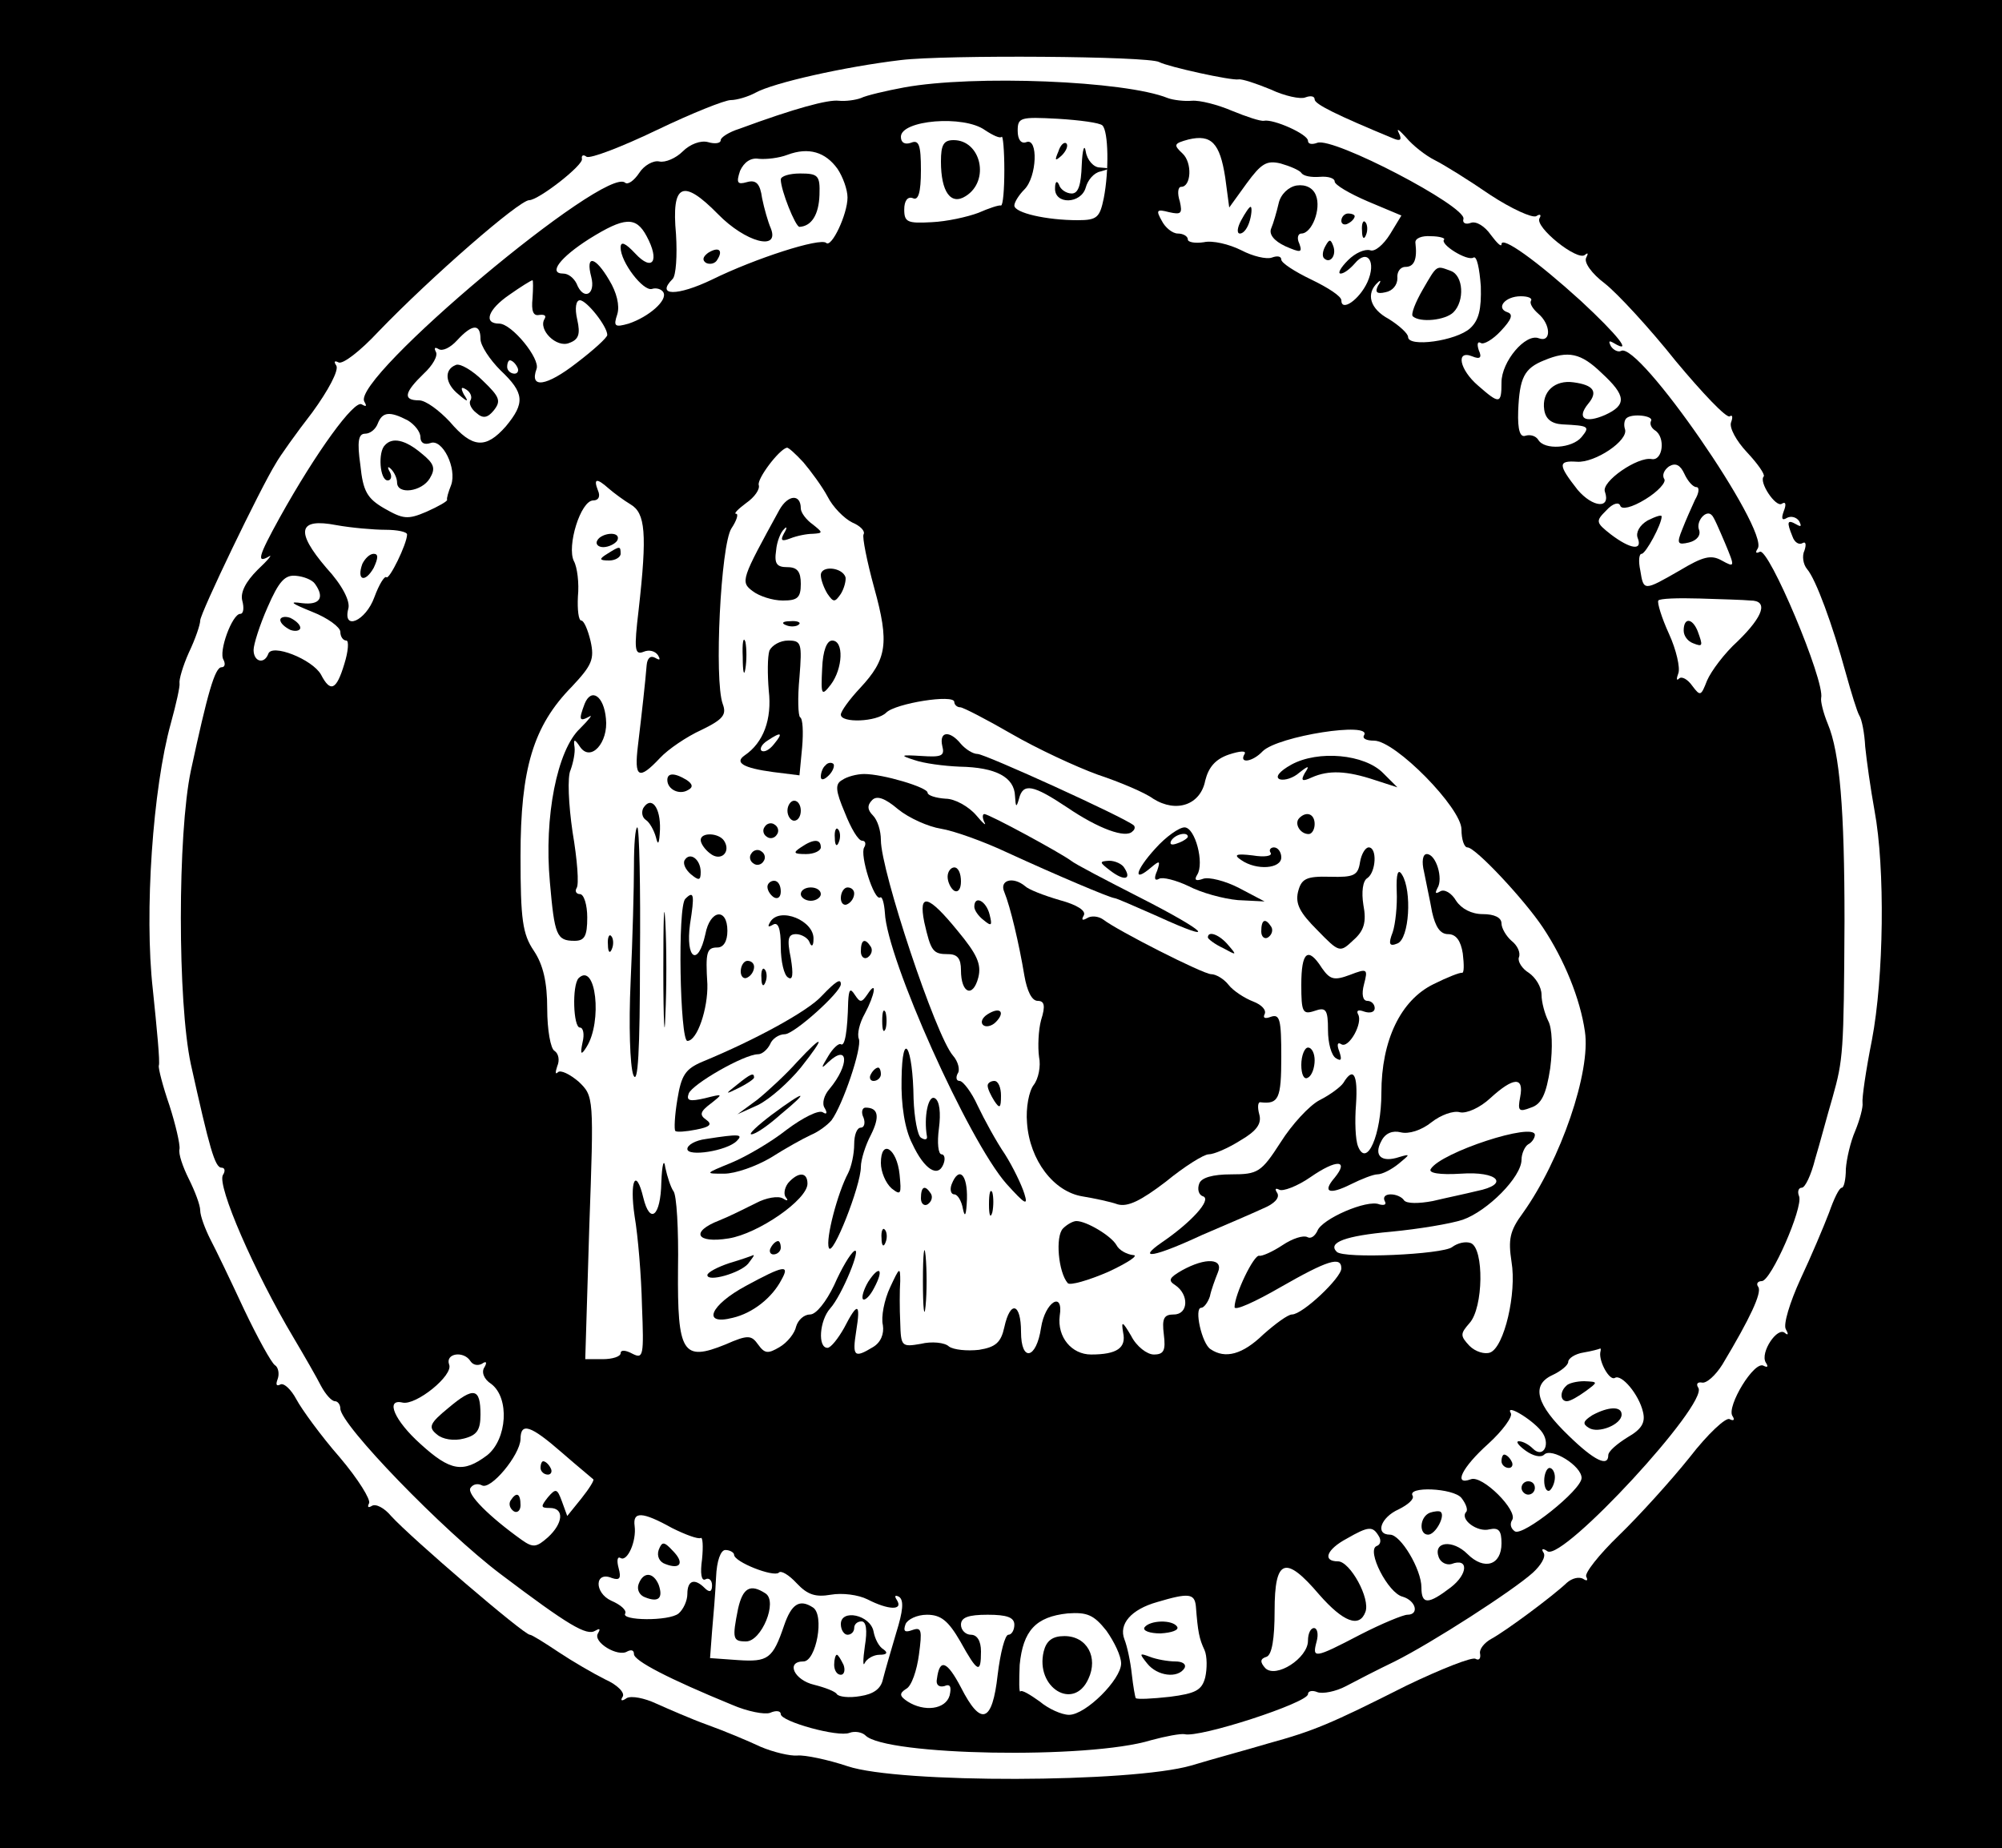 <?xml version="1.0" standalone="no"?>
<!DOCTYPE svg PUBLIC "-//W3C//DTD SVG 20010904//EN"
 "http://www.w3.org/TR/2001/REC-SVG-20010904/DTD/svg10.dtd">
<svg version="1.0" xmlns="http://www.w3.org/2000/svg"
 width="300pt" height="277pt" viewBox="0 0 300 277"
 preserveAspectRatio="xMidYMid meet">

<g transform="translate(0,277) scale(0.1,-0.1)"
fill="#000000" stroke="none">
<path d="M0 1385 l0 -1385 1500 0 1500 0 0 1385 0 1385 -1500 0 -1500 0 0
-1385z m1737 1292 c13 -7 108 -28 119 -26 5 1 26 -6 48 -15 21 -10 45 -15 52
-12 8 3 14 2 14 -3 0 -7 32 -23 119 -59 10 -4 12 -1 7 9 -4 8 1 4 11 -7 10
-12 29 -27 43 -34 14 -7 51 -30 83 -52 32 -21 63 -35 69 -32 6 4 8 2 5 -3 -8
-13 57 -65 68 -55 5 4 5 2 2 -4 -4 -7 8 -24 28 -39 19 -15 67 -67 106 -116 40
-48 76 -86 81 -83 4 3 5 -1 2 -9 -3 -8 8 -28 24 -45 16 -17 27 -33 25 -36 -8
-8 18 -47 27 -41 6 4 7 -1 3 -11 -4 -11 -3 -15 5 -10 6 3 14 1 18 -5 4 -8 3
-9 -4 -5 -14 8 -15 4 -6 -18 3 -9 10 -13 15 -10 5 3 6 -2 3 -11 -4 -8 -2 -21
4 -28 13 -15 38 -83 58 -156 8 -29 17 -58 20 -63 4 -6 8 -27 9 -47 2 -20 8
-63 14 -96 16 -86 14 -250 -4 -344 -9 -45 -15 -87 -14 -94 1 -6 -4 -25 -11
-42 -7 -16 -13 -42 -14 -57 0 -16 -3 -28 -6 -28 -4 0 -12 -17 -19 -37 -8 -21
-27 -66 -43 -100 -16 -35 -26 -68 -22 -75 4 -7 4 -10 -1 -6 -11 11 -38 -29
-29 -44 4 -6 3 -8 -3 -5 -14 9 -56 -61 -47 -75 4 -6 2 -8 -4 -5 -5 4 -33 -22
-60 -57 -28 -35 -76 -88 -106 -117 -30 -29 -52 -57 -49 -62 3 -6 1 -7 -5 -3
-6 3 -16 1 -24 -6 -21 -20 -91 -72 -113 -84 -11 -6 -19 -16 -17 -23 1 -7 -2
-10 -7 -7 -5 3 -51 -15 -103 -40 -115 -58 -139 -68 -208 -87 -30 -9 -82 -23
-115 -33 -90 -26 -438 -27 -515 -1 -30 10 -64 17 -75 16 -11 -1 -36 5 -55 13
-19 9 -55 24 -80 33 -25 9 -59 24 -77 32 -17 8 -37 12 -44 8 -7 -5 -10 -4 -6
2 4 6 -8 18 -26 26 -18 9 -49 27 -70 41 -21 14 -40 26 -43 26 -9 0 -178 145
-208 178 -10 12 -23 19 -29 15 -5 -3 -7 -2 -4 4 3 5 -16 36 -44 69 -28 32 -57
72 -65 87 -8 15 -19 25 -24 22 -6 -3 -7 0 -4 8 3 8 1 18 -4 21 -5 3 -26 41
-46 83 -20 43 -43 91 -51 106 -8 16 -15 35 -15 43 0 8 -8 29 -17 47 -9 18 -16
38 -14 45 1 7 -6 37 -15 65 -10 29 -17 56 -16 60 2 5 -3 56 -9 114 -13 115 0
302 27 399 8 29 14 56 13 60 -1 5 5 26 14 46 10 21 17 42 17 48 0 11 90 198
113 235 6 11 31 46 55 77 24 33 40 63 36 70 -4 6 -3 8 3 5 6 -4 33 17 60 46
79 82 211 197 226 197 14 0 82 53 79 62 -1 5 2 7 7 3 6 -3 53 15 105 40 52 25
102 45 111 45 9 0 26 5 37 11 27 15 134 39 218 49 66 8 371 6 387 -3z"/>
<path d="M1355 2639 c-27 -5 -57 -12 -65 -16 -8 -3 -23 -5 -33 -4 -16 2 -65
-11 -149 -42 -16 -5 -28 -13 -28 -17 0 -5 -9 -6 -19 -3 -11 3 -27 -3 -38 -14
-10 -10 -26 -17 -35 -15 -9 2 -23 -6 -30 -17 -8 -12 -17 -18 -21 -15 -28 28
-412 -294 -391 -328 4 -7 3 -8 -4 -4 -11 7 -68 -71 -123 -170 -32 -58 -35 -69
-16 -58 6 4 -1 -5 -17 -20 -18 -18 -26 -34 -23 -46 3 -11 2 -20 -3 -20 -12 0
-33 -57 -25 -69 3 -6 2 -11 -3 -11 -10 0 -21 -39 -46 -155 -20 -95 -20 -347 0
-440 28 -126 36 -155 46 -155 5 0 6 -5 2 -11 -9 -16 47 -145 106 -244 16 -27
35 -60 41 -72 7 -13 16 -23 21 -23 4 0 8 -5 8 -11 0 -24 154 -183 240 -248
102 -77 129 -93 142 -85 7 4 8 3 4 -4 -8 -13 30 -36 44 -27 6 3 10 2 10 -4 0
-10 52 -37 147 -76 23 -10 49 -15 57 -12 9 4 16 3 16 -2 0 -11 86 -35 103 -28
8 3 19 1 24 -4 30 -30 334 -36 428 -7 22 6 44 10 50 9 22 -6 185 47 185 60 0
5 7 6 14 3 8 -3 28 1 43 9 15 8 48 25 73 37 56 28 177 106 207 133 12 11 20
24 16 30 -4 6 -1 7 6 2 24 -14 241 221 226 245 -4 6 -1 9 5 8 7 -2 21 11 31
27 42 70 59 107 54 116 -4 5 -1 9 5 9 14 0 62 110 56 127 -3 7 -1 13 4 13 5 0
14 19 20 43 7 23 18 65 26 92 16 57 17 67 18 265 0 167 -7 252 -25 295 -7 17
-11 34 -10 39 6 25 -79 227 -92 219 -6 -3 -7 -1 -3 5 17 28 -179 312 -205 296
-4 -2 -11 1 -15 7 -4 8 -3 9 4 5 30 -18 6 12 -49 63 -66 60 -119 98 -119 85 0
-5 -7 2 -16 14 -9 13 -22 21 -30 18 -8 -3 -13 0 -11 6 4 19 -195 123 -219 114
-8 -3 -14 -2 -14 3 0 10 -52 33 -66 30 -5 -1 -26 6 -48 15 -21 9 -48 16 -60
15 -11 -1 -28 1 -36 4 -64 26 -291 35 -395 16z m297 -57 c9 -9 10 -68 2 -109
-6 -29 -10 -33 -39 -33 -47 0 -95 11 -95 22 0 5 7 16 15 24 19 19 21 78 3 71
-8 -3 -13 4 -13 17 0 20 4 21 60 18 33 -2 63 -6 67 -10z m-176 -7 c12 -8 23
-13 25 -10 2 2 4 -21 4 -50 0 -29 -2 -53 -5 -53 -3 1 -18 -4 -34 -11 -16 -6
-47 -13 -70 -14 -36 -2 -41 0 -41 19 0 13 5 20 13 17 8 -4 12 8 12 42 0 38 -3
46 -15 41 -9 -3 -15 0 -15 9 0 25 94 33 126 10z m360 -71 l6 -45 26 36 c22 30
30 35 51 30 14 -4 28 -10 31 -14 3 -5 15 -7 28 -6 12 1 22 -2 22 -7 0 -5 22
-18 50 -30 l50 -21 -17 -28 c-10 -16 -23 -27 -30 -24 -8 2 -22 -4 -33 -15 -11
-11 -16 -20 -11 -20 5 0 14 7 21 15 19 23 33 3 19 -28 -12 -26 -39 -45 -39
-27 0 6 -20 19 -45 31 -25 12 -45 25 -45 30 0 5 -6 6 -14 3 -8 -3 -29 2 -46
11 -18 9 -43 15 -56 12 -13 -2 -24 0 -24 4 0 5 -7 9 -15 9 -8 0 -19 9 -24 19
-9 16 -8 18 11 13 18 -4 20 -2 16 16 -4 12 -3 22 2 22 15 0 17 36 2 50 -14 13
-13 15 9 21 34 8 47 -5 55 -57z m-581 13 c8 -12 15 -31 15 -43 0 -25 -24 -76
-32 -68 -9 8 -106 -23 -171 -55 -52 -25 -85 -25 -59 1 5 5 7 35 5 67 -7 76 10
84 63 30 41 -42 93 -56 79 -21 -4 9 -10 30 -13 45 -3 22 -9 28 -23 24 -14 -4
-16 -1 -10 17 6 13 16 20 28 18 11 -1 30 1 43 6 32 12 57 4 75 -21z m-286
-101 c20 -37 9 -54 -17 -26 -15 16 -22 19 -22 9 0 -22 34 -66 47 -62 6 2 14 0
17 -5 7 -12 -22 -37 -52 -47 -21 -6 -23 -4 -17 14 4 13 -1 33 -12 51 -21 36
-36 39 -27 5 7 -27 -12 -36 -22 -10 -4 8 -12 15 -20 15 -23 0 -5 24 39 52 53
33 70 34 86 4z m1195 -5 c-7 -7 35 -33 44 -27 5 3 9 -16 11 -43 1 -35 -3 -51
-16 -63 -21 -19 -93 -29 -93 -13 0 5 -13 17 -29 27 -28 15 -35 38 -16 55 4 4
5 2 0 -5 -5 -10 -2 -13 11 -10 11 2 18 11 18 21 -1 9 4 17 12 17 13 0 18 11
15 36 -1 7 10 11 23 10 13 0 22 -3 20 -5z m-1366 -88 c-2 -19 1 -27 10 -25 8
1 11 -1 8 -6 -10 -16 18 -44 37 -36 14 5 17 13 12 35 -4 17 -2 29 4 29 10 0
41 -39 41 -52 0 -4 -21 -23 -46 -42 -45 -35 -71 -39 -60 -9 6 15 -37 68 -56
68 -24 0 -17 21 15 43 17 12 33 22 35 22 1 0 1 -12 0 -27z m1496 -4 c-2 -4 3
-12 11 -19 19 -16 20 -44 1 -37 -20 8 -56 -35 -56 -66 0 -33 -3 -33 -35 -5
-28 24 -34 54 -9 44 12 -5 15 -2 10 9 -3 9 -2 14 3 11 4 -3 18 5 30 18 16 17
19 25 10 28 -18 6 -4 24 20 24 11 0 18 -3 15 -7z m-1574 -57 c0 -10 14 -31 30
-47 36 -34 37 -49 8 -84 -30 -34 -50 -33 -84 7 -16 17 -36 32 -46 32 -25 0
-22 12 7 40 13 12 22 27 18 33 -3 6 -1 7 4 4 6 -4 18 2 28 13 23 25 35 25 35
2z m1680 -51 c37 -34 38 -48 5 -63 -30 -13 -43 -5 -25 17 15 18 8 28 -22 32
-28 4 -48 -14 -44 -41 2 -14 11 -21 27 -22 40 -2 42 -3 29 -19 -14 -17 -56
-20 -65 -4 -4 6 -12 8 -19 6 -8 -3 -12 8 -11 37 2 50 9 64 39 76 36 15 55 11
86 -19z m-1625 9 c3 -5 1 -10 -4 -10 -6 0 -11 5 -11 10 0 6 2 10 4 10 3 0 8
-4 11 -10z m-164 -80 c10 -6 19 -17 19 -25 0 -9 6 -12 15 -9 18 7 40 -38 31
-63 -4 -10 -7 -20 -6 -22 1 -2 -13 -10 -31 -18 -28 -12 -35 -11 -63 5 -26 15
-32 26 -36 65 -5 35 -3 47 7 47 8 0 16 7 19 15 7 18 18 19 45 5z m1863 -1 c-2
-4 0 -10 6 -14 16 -10 12 -46 -5 -43 -21 4 -76 -34 -70 -49 9 -26 -18 -24 -41
3 -29 37 -30 44 -1 42 27 -2 78 32 72 49 -2 6 -1 13 2 16 8 8 42 4 37 -4z
m-1270 -62 c11 -13 28 -36 36 -51 8 -16 25 -33 37 -39 12 -5 20 -13 17 -18 -2
-4 5 -40 16 -80 23 -83 19 -107 -21 -150 -16 -17 -29 -35 -29 -40 0 -13 54
-11 68 3 14 14 102 28 102 16 0 -4 4 -8 9 -8 4 0 39 -18 77 -40 38 -22 96 -49
129 -61 33 -11 71 -27 83 -36 35 -22 71 -9 78 27 5 20 15 32 35 39 18 6 27 6
24 1 -9 -15 12 -12 27 4 23 23 165 45 152 24 -3 -5 4 -8 15 -8 32 0 131 -101
131 -133 0 -15 4 -27 9 -27 12 0 85 -78 113 -120 32 -48 56 -107 63 -156 9
-60 -36 -192 -93 -272 -20 -27 -22 -40 -17 -73 8 -47 -11 -128 -32 -136 -8 -3
-22 1 -31 10 -14 15 -14 18 0 34 21 23 22 112 2 120 -8 3 -20 0 -28 -6 -14
-11 -163 -18 -173 -7 -14 14 14 24 81 30 42 4 90 12 108 18 37 13 88 64 88 90
0 9 5 20 10 23 6 3 10 10 10 14 0 20 -141 -26 -156 -51 -4 -6 13 -9 45 -7 56
4 74 -16 24 -26 -16 -4 -45 -10 -66 -15 -21 -4 -39 -4 -43 1 -3 5 -12 9 -20 9
-8 0 -12 -4 -9 -10 3 -5 0 -7 -8 -5 -18 8 -87 -22 -93 -40 -4 -8 -10 -12 -15
-9 -6 3 -22 -2 -37 -12 -15 -10 -31 -17 -35 -16 -8 2 -37 -58 -37 -77 0 -6 31
8 69 30 70 40 91 47 91 28 0 -14 -58 -69 -74 -69 -6 0 -25 -14 -43 -30 -31
-30 -57 -37 -79 -22 -13 8 -25 62 -14 62 4 0 10 8 13 17 2 10 8 26 12 36 9 21
-18 23 -54 3 -19 -11 -21 -15 -10 -22 21 -14 20 -44 -2 -44 -15 0 -18 -6 -15
-30 3 -24 0 -30 -15 -30 -10 0 -26 12 -34 28 -13 22 -15 23 -12 5 5 -23 -9
-33 -48 -33 -29 0 -51 26 -47 58 6 38 -22 21 -28 -18 -7 -47 -30 -52 -30 -6 0
43 -16 48 -25 7 -5 -23 -13 -30 -38 -34 -18 -2 -38 0 -45 5 -6 6 -26 8 -42 4
-29 -5 -30 -4 -31 32 -1 20 -1 48 0 62 0 22 -1 21 -15 -9 -9 -19 -14 -45 -11
-57 2 -13 -3 -26 -15 -33 -28 -17 -31 -14 -25 24 7 43 2 44 -18 5 -9 -16 -20
-30 -25 -30 -15 0 -12 41 4 59 18 20 48 94 36 86 -6 -4 -19 -26 -30 -51 -12
-25 -27 -44 -36 -44 -9 0 -18 -8 -21 -18 -2 -10 -13 -24 -25 -31 -17 -10 -22
-10 -32 4 -10 14 -15 15 -49 0 -64 -26 -72 -13 -71 113 1 59 -2 112 -7 117 -4
6 -9 21 -12 35 -2 15 -5 5 -6 -22 -1 -51 -17 -64 -27 -23 -11 46 -21 26 -13
-28 5 -29 10 -89 11 -134 3 -75 2 -80 -14 -72 -11 6 -18 6 -18 1 0 -5 -12 -9
-27 -9 l-26 0 6 197 c7 196 7 197 -16 219 -13 11 -27 18 -31 14 -4 -4 -4 0 -1
9 4 9 2 19 -4 23 -6 3 -11 32 -11 63 0 40 -6 66 -20 87 -17 25 -20 47 -20 142
0 131 19 195 77 254 30 32 34 41 28 68 -4 17 -10 31 -14 31 -4 0 -6 16 -5 36
2 20 -1 44 -6 53 -11 22 10 91 29 91 8 0 11 6 7 15 -7 18 -2 19 16 3 8 -7 23
-18 33 -24 22 -13 25 -43 12 -158 -7 -59 -6 -68 7 -63 9 4 18 1 22 -5 4 -7 3
-8 -4 -4 -7 4 -12 0 -13 -11 -2 -25 -7 -70 -13 -120 -6 -49 1 -53 33 -19 12
13 40 32 62 42 33 16 38 23 32 39 -13 36 -3 238 13 263 8 12 11 22 7 22 -4 0
3 7 15 16 13 9 21 21 19 27 -3 9 30 53 42 56 2 1 13 -9 25 -22z m1338 -37 c5
0 4 -9 -2 -19 -5 -11 -14 -31 -19 -44 -9 -22 -7 -24 10 -20 12 3 18 11 15 19
-5 13 11 31 19 22 3 -2 11 -21 20 -42 15 -36 15 -37 -5 -26 -16 9 -28 6 -63
-15 -54 -31 -54 -31 -59 0 -3 14 -2 25 2 25 6 0 30 44 30 56 0 3 -9 0 -21 -6
-12 -7 -18 -18 -15 -26 8 -20 -11 -17 -40 5 -23 18 -23 20 -7 36 10 11 19 13
21 7 2 -6 17 -3 38 10 18 11 31 25 28 30 -4 6 0 14 7 19 10 6 17 2 23 -11 5
-11 13 -20 18 -20z m-1964 -64 c17 0 32 -3 32 -7 0 -14 -27 -69 -31 -64 -3 2
-11 -11 -18 -30 -13 -36 -48 -51 -39 -17 3 11 -9 35 -33 61 -47 55 -42 75 15
64 22 -4 56 -7 74 -7z m-106 -81 c15 -21 7 -32 -19 -29 -21 3 -17 0 15 -13 23
-9 42 -23 42 -30 0 -7 4 -13 9 -13 4 0 3 -16 -3 -35 -12 -40 -21 -43 -35 -16
-13 23 -74 47 -79 31 -6 -16 -22 -12 -22 6 0 8 9 37 21 64 17 39 26 49 43 47
11 -1 24 -6 28 -12z m2151 -25 c27 0 20 -23 -19 -61 -20 -18 -40 -45 -46 -59
-9 -23 -10 -24 -22 -8 -7 10 -16 15 -20 11 -4 -4 -4 0 -1 8 3 8 -3 35 -14 59
-11 24 -18 47 -16 50 2 3 29 4 62 3 32 -1 66 -2 76 -3z m-225 -1127 c-2 -14
14 -43 22 -38 10 6 36 -25 42 -51 4 -16 -2 -26 -23 -38 -16 -10 -29 -21 -29
-27 0 -18 -21 -8 -59 29 -49 47 -57 76 -25 91 13 6 24 15 24 20 0 5 10 12 23
14 12 2 23 5 25 6 1 0 1 -2 0 -6z m-1693 -13 c4 -6 11 -7 17 -4 7 5 8 2 4 -5
-5 -7 -1 -18 10 -25 28 -21 24 -83 -6 -107 -36 -27 -55 -24 -100 17 -39 35
-53 68 -27 62 20 -5 77 41 70 57 -6 17 22 21 32 5z m1604 -104 c16 -19 4 -43
-12 -27 -6 6 -15 11 -21 11 -5 0 -1 -6 10 -14 11 -8 23 -11 28 -6 11 11 56
-17 56 -35 0 -18 -88 -88 -100 -80 -6 4 -8 11 -4 17 9 14 -45 68 -62 61 -27
-10 -13 18 26 53 22 20 37 41 34 46 -9 15 30 -8 45 -26z m-1467 -33 c24 -21
45 -38 47 -40 2 -1 -6 -14 -18 -29 l-21 -26 -8 22 c-7 19 -9 20 -21 6 -11 -14
-11 -16 3 -16 22 0 20 -23 -3 -44 -17 -15 -22 -16 -39 -4 -49 35 -83 69 -77
78 4 6 11 7 17 4 13 -8 57 45 58 69 0 26 15 21 62 -20z m1348 -68 c7 -9 10
-18 7 -21 -10 -11 17 -31 35 -26 14 3 18 -2 18 -21 0 -33 -26 -41 -51 -16 -22
22 -52 19 -43 -5 3 -8 12 -12 19 -10 26 10 25 -15 -1 -35 -34 -26 -44 -26 -44
0 0 27 -31 79 -47 79 -23 0 -14 26 13 38 14 7 23 15 21 20 -10 15 61 12 73 -3z
m-1183 -45 c20 -10 39 -17 43 -15 3 2 4 -12 2 -32 -3 -21 -1 -33 5 -30 5 3 10
-1 10 -9 0 -10 -4 -11 -11 -4 -15 15 -26 12 -26 -9 0 -10 -6 -23 -13 -29 -14
-12 -88 -11 -80 0 2 5 -7 13 -21 19 -26 12 -25 45 1 34 12 -4 14 0 10 15 -3
11 -2 18 3 15 10 -6 24 25 21 48 -3 22 11 22 56 -3z m1059 -12 c4 -6 3 -13 -3
-15 -16 -6 17 -71 39 -76 20 -6 25 -27 7 -27 -6 0 -38 -13 -71 -30 -69 -36
-72 -36 -65 -10 3 11 1 20 -4 20 -5 0 -9 -8 -9 -19 0 -26 -48 -57 -64 -41 -8
9 -8 14 2 17 8 3 12 27 12 69 0 78 16 84 67 24 36 -41 60 -50 69 -26 8 20 -23
76 -41 76 -24 0 -17 18 13 34 33 19 39 19 48 4z m-966 -28 c0 -11 59 -34 67
-27 3 4 15 -3 27 -16 16 -17 28 -21 51 -17 17 3 41 0 55 -7 31 -16 54 -17 44
-1 -4 6 -3 8 3 5 8 -5 6 -22 -4 -54 -8 -27 -17 -58 -20 -70 -3 -14 -14 -22
-34 -25 -17 -3 -32 -1 -35 3 -2 4 -18 10 -34 14 -30 7 -43 35 -16 35 19 0 32
70 14 81 -20 13 -32 5 -43 -27 -17 -50 -24 -55 -69 -52 l-42 3 3 40 c2 22 5
58 6 81 1 25 7 41 14 41 7 0 13 -4 13 -7z m692 -77 c3 -39 5 -49 13 -66 4 -9
4 -28 1 -41 -5 -19 -14 -24 -53 -29 -27 -3 -49 -4 -51 -2 -1 1 -4 18 -6 36 -2
19 -7 42 -11 52 -9 23 10 45 49 56 47 14 56 13 58 -6z m-112 -86 c0 -24 -53
-77 -78 -77 -11 0 -31 9 -44 20 -14 10 -27 18 -29 15 -2 -2 -2 16 -1 40 5 51
24 72 72 77 29 2 39 -2 58 -26 12 -17 22 -38 22 -49z m-241 33 c26 -47 31 -49
31 -15 0 16 -6 25 -15 25 -8 0 -15 7 -15 15 0 11 11 15 40 15 29 0 40 -4 40
-15 0 -8 -4 -15 -9 -15 -5 0 -12 -27 -16 -60 -8 -72 -25 -78 -55 -19 -21 40
-32 44 -36 13 -2 -9 3 -13 11 -11 9 4 11 -1 8 -14 -6 -21 -38 -25 -63 -9 -12
8 -13 12 -2 19 8 4 16 28 19 51 5 37 4 42 -10 37 -11 -4 -14 -2 -10 9 3 7 17
14 32 14 21 0 32 -9 50 -40z"/>
<path d="M1586 2543 c-6 -14 -5 -15 5 -6 7 7 10 15 7 18 -3 3 -9 -2 -12 -12z"/>
<path d="M1621 2523 c-1 -30 -5 -43 -15 -43 -8 0 -17 6 -19 13 -3 7 -6 5 -6
-5 -1 -25 39 -24 46 1 3 11 12 22 22 24 15 4 15 5 -1 6 -9 0 -19 11 -21 24 -2
12 -5 3 -6 -20z"/>
<path d="M1410 2528 c0 -46 15 -66 37 -52 37 23 23 84 -18 84 -15 0 -19 -7
-19 -32z"/>
<path d="M1943 2492 c-12 -2 -24 -13 -27 -27 -3 -13 -8 -30 -11 -37 -4 -9 4
-19 21 -27 23 -10 26 -10 21 4 -4 8 -2 15 3 15 16 0 30 37 22 57 -4 11 -15 17
-29 15z"/>
<path d="M1860 2440 c-6 -11 -7 -20 -2 -20 6 0 12 9 15 20 3 11 3 20 1 20 -2
0 -8 -9 -14 -20z"/>
<path d="M2010 2439 c0 -5 5 -7 10 -4 6 3 10 8 10 11 0 2 -4 4 -10 4 -5 0 -10
-5 -10 -11z"/>
<path d="M2041 2424 c0 -11 3 -14 6 -6 3 7 2 16 -1 19 -3 4 -6 -2 -5 -13z"/>
<path d="M1986 2401 c-4 -7 -5 -15 -2 -18 9 -9 19 4 14 18 -4 11 -6 11 -12 0z"/>
<path d="M1170 2501 c0 -16 22 -71 28 -71 18 1 29 18 30 48 1 29 -2 32 -29 32
-16 0 -29 -4 -29 -9z"/>
<path d="M1061 2391 c-8 -6 -9 -11 -3 -15 6 -3 14 -1 17 5 9 14 2 20 -14 10z"/>
<path d="M2132 2336 c-11 -19 -18 -37 -15 -40 11 -10 49 -6 61 6 17 17 15 55
-4 62 -22 8 -20 10 -42 -28z"/>
<path d="M683 2223 c-18 -7 -16 -28 4 -44 14 -12 16 -12 8 0 -5 10 -4 12 4 7
6 -4 9 -11 6 -16 -3 -4 1 -13 9 -19 10 -9 17 -7 26 4 11 14 9 20 -16 44 -16
16 -35 27 -41 24z"/>
<path d="M577 2103 c-11 -10 -8 -53 4 -53 5 0 7 6 3 13 -4 7 -3 9 2 4 5 -5 9
-14 9 -20 0 -19 37 -14 49 6 9 15 7 22 -13 38 -24 20 -43 24 -54 12z"/>
<path d="M1168 2006 c-57 -104 -59 -108 -40 -122 9 -7 29 -14 45 -14 22 0 27
4 27 25 0 18 -5 25 -20 25 -16 0 -20 5 -17 25 1 13 7 28 12 32 4 5 5 2 0 -6
-6 -11 -4 -13 9 -8 10 4 25 7 34 7 16 1 15 2 0 14 -10 7 -18 18 -18 24 0 22
-19 21 -32 -2z"/>
<path d="M895 1960 c-3 -5 1 -10 9 -10 8 0 18 5 21 10 3 6 -1 10 -9 10 -8 0
-18 -4 -21 -10z"/>
<path d="M910 1940 c-13 -8 -12 -10 3 -10 9 0 17 5 17 10 0 12 -1 12 -20 0z"/>
<path d="M1230 1908 c0 -7 5 -20 10 -28 9 -13 11 -13 20 0 5 8 8 20 7 25 -5
15 -37 18 -37 3z"/>
<path d="M1178 1833 c7 -3 16 -2 19 1 4 3 -2 6 -13 5 -11 0 -14 -3 -6 -6z"/>
<path d="M1113 1785 c0 -22 2 -30 4 -17 2 12 2 30 0 40 -3 9 -5 -1 -4 -23z"/>
<path d="M1153 1795 c-3 -9 -3 -36 -1 -60 5 -43 -8 -78 -36 -97 -16 -11 -2
-19 42 -25 l40 -5 4 42 c2 23 1 43 -3 45 -3 2 -4 29 -1 60 4 51 3 55 -17 55
-12 0 -24 -7 -28 -15z m7 -140 c-7 -9 -15 -13 -19 -10 -3 3 1 10 9 15 21 14
24 12 10 -5z"/>
<path d="M1232 1768 c-2 -40 -1 -42 13 -24 18 24 20 66 2 66 -8 0 -14 -15 -15
-42z"/>
<path d="M876 1715 c-9 -24 -8 -27 7 -19 6 4 0 -4 -14 -18 -34 -32 -54 -132
-45 -230 7 -80 10 -88 37 -88 15 0 19 7 19 35 0 19 -5 35 -11 35 -5 0 -8 4 -5
9 4 5 1 43 -6 84 -6 41 -8 83 -3 93 4 11 7 26 6 34 -2 13 0 13 8 1 16 -24 43
6 39 42 -3 34 -22 47 -32 22z"/>
<path d="M1412 1652 c4 -15 -1 -17 -31 -15 -32 2 -33 1 -11 -6 14 -5 44 -9 68
-10 55 -1 82 -16 83 -44 1 -17 2 -18 6 -4 6 24 21 21 72 -13 47 -32 88 -47 98
-36 4 3 4 7 2 9 -14 12 -223 107 -234 107 -7 0 -18 7 -25 15 -17 21 -33 19
-28 -3z"/>
<path d="M1935 1624 c-18 -10 -25 -19 -17 -22 7 -2 20 2 29 10 14 11 16 11 8
-1 -6 -11 -4 -13 11 -6 25 11 52 10 94 -4 l34 -11 -21 21 c-28 29 -98 35 -138
13z"/>
<path d="M1237 1623 c-4 -3 -7 -11 -7 -17 0 -6 5 -5 12 2 6 6 9 14 7 17 -3 3
-9 2 -12 -2z"/>
<path d="M1000 1601 c0 -14 18 -23 31 -15 8 4 7 9 -2 15 -18 11 -29 11 -29 0z"/>
<path d="M1262 1601 c-11 -6 -10 -16 4 -49 9 -23 20 -42 26 -42 5 0 6 -5 3
-10 -7 -11 15 -81 24 -75 3 2 6 -9 7 -23 3 -69 125 -341 182 -406 28 -31 33
-34 27 -15 -4 13 -17 40 -29 59 -13 19 -31 52 -41 73 -9 20 -22 37 -27 37 -5
0 -6 5 -3 11 4 5 1 18 -7 27 -26 30 -108 277 -108 323 0 14 -5 30 -12 37 -8 8
-9 15 -1 23 7 7 19 3 39 -14 16 -13 45 -26 64 -29 19 -3 64 -19 100 -36 74
-34 152 -67 160 -68 3 0 32 -13 64 -27 94 -43 76 -24 -26 28 -51 26 -97 50
-103 55 -16 12 -123 70 -130 70 -3 0 -3 -6 0 -12 4 -7 -2 -2 -12 10 -11 13
-32 25 -46 25 -15 1 -27 5 -27 9 0 8 -67 28 -95 28 -11 0 -26 -4 -33 -9z"/>
<path d="M964 1559 c-3 -6 -2 -14 4 -18 5 -3 12 -15 15 -26 3 -13 5 -10 6 12
1 33 -13 51 -25 32z"/>
<path d="M1180 1555 c0 -8 5 -15 10 -15 6 0 10 7 10 15 0 8 -4 15 -10 15 -5 0
-10 -7 -10 -15z"/>
<path d="M1947 1544 c-8 -8 1 -24 14 -24 5 0 9 7 9 15 0 15 -12 20 -23 9z"/>
<path d="M1146 1531 c-4 -5 -2 -12 3 -15 5 -4 12 -2 15 3 4 5 2 12 -3 15 -5 4
-12 2 -15 -3z"/>
<path d="M950 1473 c0 -32 -2 -110 -5 -174 -3 -65 -1 -126 4 -140 7 -17 10 36
10 174 1 108 -1 197 -4 197 -3 0 -5 -26 -5 -57z"/>
<path d="M1251 1514 c0 -11 3 -14 6 -6 3 7 2 16 -1 19 -3 4 -6 -2 -5 -13z"/>
<path d="M1731 1498 c-30 -33 -34 -52 -6 -28 13 11 14 10 9 -5 -5 -11 -4 -16
3 -12 5 3 25 -2 44 -11 19 -10 52 -19 74 -21 l40 -2 -38 20 c-21 11 -46 17
-54 14 -11 -4 -14 -2 -9 6 11 17 -3 71 -19 71 -8 0 -28 -14 -44 -32z m49 18
c0 -2 -7 -7 -16 -10 -8 -3 -12 -2 -9 4 6 10 25 14 25 6z"/>
<path d="M1050 1511 c0 -5 6 -14 14 -20 16 -13 32 2 21 19 -8 12 -35 13 -35 1z"/>
<path d="M1200 1500 c-12 -8 -11 -10 8 -10 12 0 22 5 22 10 0 13 -11 13 -30 0z"/>
<path d="M1126 1491 c-4 -5 -2 -12 3 -15 5 -4 12 -2 15 3 4 5 2 12 -3 15 -5 4
-12 2 -15 -3z"/>
<path d="M1904 1492 c3 -5 -9 -7 -27 -4 -25 3 -29 1 -17 -7 23 -16 60 -13 60
4 0 8 -5 15 -11 15 -5 0 -8 -4 -5 -8z"/>
<path d="M2038 1478 c-3 -20 -9 -23 -45 -22 -36 1 -43 -3 -48 -23 -4 -18 3
-31 29 -57 33 -34 34 -34 54 -15 16 14 20 27 15 53 -3 19 -1 36 6 40 13 9 15
46 2 46 -5 0 -11 -10 -13 -22z"/>
<path d="M1026 1481 c-3 -5 1 -14 9 -21 12 -10 15 -10 15 3 0 19 -16 31 -24
18z"/>
<path d="M2134 1463 c3 -16 9 -43 12 -60 5 -22 12 -33 24 -33 12 0 19 -10 22
-29 2 -17 2 -29 -1 -29 -3 1 -23 -7 -43 -17 -49 -24 -78 -84 -78 -163 0 -63
-22 -113 -35 -80 -4 10 -5 38 -3 63 3 45 -4 57 -19 32 -4 -6 -20 -18 -36 -26
-15 -8 -41 -36 -58 -63 -29 -45 -34 -48 -74 -48 -28 0 -45 -5 -48 -14 -3 -8
-1 -17 6 -19 13 -5 -18 -39 -62 -69 -39 -27 -11 -22 60 11 35 15 77 33 92 40
17 7 25 16 21 23 -4 6 -3 8 3 5 5 -3 27 5 47 19 39 27 58 26 36 -1 -19 -22 -8
-26 24 -10 16 8 34 15 40 15 7 0 21 7 32 16 17 14 18 15 1 10 -27 -9 -39 2
-27 24 6 12 17 16 29 13 12 -3 31 3 46 15 14 11 33 18 43 15 10 -2 30 7 45 21
35 32 51 33 45 2 -4 -21 -2 -23 16 -16 16 5 23 20 29 59 4 31 3 60 -3 71 -5
10 -10 28 -10 39 0 12 -9 26 -19 33 -10 6 -17 17 -15 23 3 7 -2 18 -11 25 -8
7 -15 19 -15 26 0 9 -11 14 -28 14 -17 0 -32 8 -40 20 -7 12 -18 18 -24 14 -7
-4 -8 -3 -4 5 9 14 -2 51 -16 51 -6 0 -8 -11 -4 -27z"/>
<path d="M1664 1465 c21 -16 32 -13 21 4 -3 6 -14 11 -23 11 -15 -1 -15 -2 2
-15z"/>
<path d="M1420 1456 c0 -8 5 -18 10 -21 6 -3 10 3 10 14 0 12 -4 21 -10 21 -5
0 -10 -6 -10 -14z"/>
<path d="M2093 1434 c1 -21 -2 -49 -6 -61 -7 -18 -5 -22 7 -17 18 7 22 79 7
103 -6 10 -9 2 -8 -25z"/>
<path d="M994 1315 c0 -77 2 -107 3 -67 2 40 2 103 0 140 -2 37 -3 4 -3 -73z"/>
<path d="M1150 1441 c0 -6 5 -13 10 -16 6 -3 10 1 10 9 0 9 -4 16 -10 16 -5 0
-10 -4 -10 -9z"/>
<path d="M1505 1433 c9 -22 22 -77 30 -125 4 -23 11 -38 20 -38 10 0 12 -7 5
-29 -4 -15 -5 -40 -3 -55 3 -14 -1 -33 -8 -42 -7 -9 -12 -34 -10 -57 4 -56 40
-103 83 -110 18 -3 42 -8 53 -12 15 -4 34 5 72 34 28 23 57 41 64 41 8 0 29 9
48 21 24 14 32 25 28 39 -3 11 -2 19 2 18 27 -3 31 5 31 68 0 56 -2 65 -16 60
-8 -3 -12 -2 -9 4 3 6 -4 14 -17 19 -13 5 -30 16 -37 25 -7 9 -19 16 -26 16
-12 0 -140 65 -162 82 -7 5 -18 6 -24 2 -7 -4 -9 -3 -5 4 4 7 -10 16 -36 23
-24 7 -47 16 -52 21 -18 15 -39 9 -31 -9z"/>
<path d="M1200 1430 c0 -5 7 -10 15 -10 8 0 15 5 15 10 0 6 -7 10 -15 10 -8 0
-15 -4 -15 -10z"/>
<path d="M1260 1424 c0 -8 5 -12 10 -9 6 3 10 10 10 16 0 5 -4 9 -10 9 -5 0
-10 -7 -10 -16z"/>
<path d="M1027 1423 c-12 -11 -8 -213 3 -213 15 0 31 49 30 85 -3 48 -1 55 15
55 9 0 15 9 15 25 0 35 -26 32 -33 -5 -11 -50 -30 -37 -23 15 7 44 6 51 -7 38z"/>
<path d="M1385 1388 c10 -44 13 -48 36 -48 14 0 19 -7 19 -24 0 -35 18 -42 26
-11 5 20 -2 35 -31 70 -44 54 -59 58 -50 13z"/>
<path d="M1460 1411 c0 -5 6 -14 14 -20 12 -10 13 -8 9 8 -5 21 -23 30 -23 12z"/>
<path d="M1154 1388 c-4 -7 -3 -8 4 -4 8 5 12 -5 12 -33 0 -22 5 -43 11 -46 7
-5 8 5 4 29 -6 29 -4 36 8 36 8 0 18 -6 20 -12 3 -8 6 -6 6 4 2 28 -51 50 -65
26z"/>
<path d="M1890 1374 c0 -8 5 -12 10 -9 6 4 8 11 5 16 -9 14 -15 11 -15 -7z"/>
<path d="M911 1354 c0 -11 3 -14 6 -6 3 7 2 16 -1 19 -3 4 -6 -2 -5 -13z"/>
<path d="M1810 1365 c0 -2 10 -10 23 -16 20 -11 21 -11 8 4 -13 16 -31 23 -31
12z"/>
<path d="M1290 1344 c0 -8 5 -12 10 -9 6 4 8 11 5 16 -9 14 -15 11 -15 -7z"/>
<path d="M1950 1294 c0 -41 2 -45 20 -39 17 6 20 2 20 -29 0 -19 5 -38 12 -42
8 -5 9 -2 5 10 -4 10 -3 15 3 11 11 -7 33 32 25 45 -3 6 1 7 9 4 9 -3 16 -1
16 5 0 6 -5 11 -11 11 -7 0 -9 10 -5 25 6 23 5 24 -21 14 -24 -9 -30 -7 -42
10 -21 33 -31 25 -31 -25z"/>
<path d="M1110 1314 c0 -8 5 -12 10 -9 6 3 10 10 10 16 0 5 -4 9 -10 9 -5 0
-10 -7 -10 -16z"/>
<path d="M1141 1304 c0 -11 3 -14 6 -6 3 7 2 16 -1 19 -3 4 -6 -2 -5 -13z"/>
<path d="M867 1304 c-10 -11 -8 -74 2 -74 5 0 7 -10 4 -22 -4 -19 -2 -20 6 -7
24 38 14 128 -12 103z"/>
<path d="M1231 1277 c-20 -22 -98 -65 -178 -98 -26 -11 -32 -20 -38 -57 -4
-24 -5 -45 -3 -47 2 -2 16 -1 31 2 21 4 25 8 15 15 -10 7 -9 12 7 24 19 15 19
15 -9 8 -22 -5 -28 -4 -24 7 5 14 83 59 104 59 6 0 14 7 18 15 3 8 13 15 22
15 14 0 84 63 84 75 0 9 -7 5 -29 -18z"/>
<path d="M1271 1269 c-1 -45 -5 -68 -11 -64 -3 2 -12 -6 -19 -18 -11 -18 -11
-20 0 -9 31 29 32 -4 2 -40 -8 -9 -12 -22 -7 -29 4 -7 3 -10 -3 -6 -6 4 -30
-8 -54 -26 -24 -19 -62 -41 -84 -50 -39 -16 -39 -16 -10 -16 17 0 48 11 70 24
22 14 49 29 60 34 12 5 25 15 31 22 17 23 46 109 41 122 -3 7 1 24 9 38 15 28
19 52 4 29 -9 -13 -11 -13 -19 -1 -7 11 -9 8 -10 -10z"/>
<path d="M1322 1240 c0 -14 2 -19 5 -12 2 6 2 18 0 25 -3 6 -5 1 -5 -13z"/>
<path d="M1480 1250 c-8 -5 -11 -12 -7 -16 4 -4 13 -2 19 4 15 15 7 24 -12 12z"/>
<path d="M1194 1178 c-16 -18 -43 -43 -59 -56 l-30 -22 31 14 c18 9 46 34 64
56 38 48 35 52 -6 8z"/>
<path d="M1351 1153 c-1 -39 5 -76 16 -97 18 -39 39 -52 47 -30 3 8 1 14 -3
14 -5 0 -7 17 -4 39 3 23 1 41 -6 45 -10 6 -17 -28 -12 -57 1 -5 -3 -6 -9 -2
-5 3 -10 30 -11 58 -1 80 -17 106 -18 30z"/>
<path d="M1950 1174 c0 -14 4 -23 10 -19 6 3 10 15 10 26 0 10 -4 19 -10 19
-5 0 -10 -12 -10 -26z"/>
<path d="M1305 1160 c-3 -5 -1 -10 4 -10 6 0 11 5 11 10 0 6 -2 10 -4 10 -3 0
-8 -4 -11 -10z"/>
<path d="M1104 1144 c-18 -14 -18 -15 4 -4 12 6 22 13 22 15 0 8 -5 6 -26 -11z"/>
<path d="M1480 1143 c0 -5 5 -15 10 -23 8 -12 10 -11 10 8 0 12 -4 22 -10 22
-5 0 -10 -3 -10 -7z"/>
<path d="M1156 1099 c-21 -16 -35 -29 -30 -29 6 0 25 13 44 30 45 37 37 37
-14 -1z"/>
<path d="M1294 1095 c3 -8 1 -15 -4 -15 -6 0 -10 -11 -10 -25 0 -14 -4 -33 -9
-43 -16 -30 -34 -99 -29 -112 5 -16 48 93 48 121 0 11 7 33 15 48 14 28 11 41
-8 41 -5 0 -7 -7 -3 -15z"/>
<path d="M1058 1063 c-16 -2 -28 -9 -28 -15 0 -12 59 -3 74 12 10 10 5 11 -46
3z"/>
<path d="M1320 1027 c0 -13 7 -30 16 -38 14 -11 15 -9 12 21 -4 39 -28 54 -28
17z"/>
<path d="M1181 997 c-6 -8 -7 -18 -3 -22 4 -5 1 -5 -5 -1 -7 4 -25 1 -40 -7
-16 -8 -40 -20 -55 -26 -44 -17 -35 -35 14 -27 44 7 118 58 118 82 0 18 -14
18 -29 1z"/>
<path d="M1426 995 c-3 -8 -1 -15 4 -15 5 0 11 -10 13 -22 3 -14 5 -9 6 15 1
37 -12 50 -23 22z"/>
<path d="M1380 974 c0 -8 5 -12 10 -9 6 4 8 11 5 16 -9 14 -15 11 -15 -7z"/>
<path d="M1482 965 c0 -16 2 -22 5 -12 2 9 2 23 0 30 -3 6 -5 -1 -5 -18z"/>
<path d="M1593 929 c-12 -12 -7 -66 7 -82 3 -4 31 4 61 17 30 14 46 25 37 25
-9 1 -21 7 -25 15 -8 14 -45 36 -60 36 -5 0 -14 -5 -20 -11z"/>
<path d="M1321 914 c0 -11 3 -14 6 -6 3 7 2 16 -1 19 -3 4 -6 -2 -5 -13z"/>
<path d="M1383 850 c0 -41 2 -58 4 -37 2 20 2 54 0 75 -2 20 -4 3 -4 -38z"/>
<path d="M1155 900 c-3 -5 -1 -10 4 -10 6 0 11 5 11 10 0 6 -2 10 -4 10 -3 0
-8 -4 -11 -10z"/>
<path d="M1093 877 c-18 -6 -33 -14 -33 -18 0 -11 49 3 61 17 6 8 10 13 8 13
-2 -1 -19 -7 -36 -12z"/>
<path d="M1118 843 c-54 -29 -67 -60 -20 -48 30 7 59 30 73 57 13 23 4 22 -53
-9z"/>
<path d="M1301 849 c-7 -12 -10 -23 -8 -26 3 -3 11 5 17 17 15 28 8 35 -9 9z"/>
<path d="M543 1925 c-9 -25 4 -29 17 -6 7 15 7 21 0 21 -6 0 -13 -7 -17 -15z"/>
<path d="M420 1841 c0 -5 7 -11 15 -15 8 -3 15 -1 15 3 0 5 -7 11 -15 15 -8 3
-15 1 -15 -3z"/>
<path d="M2523 1825 c0 -8 6 -16 14 -19 15 -6 15 -4 7 18 -8 20 -21 21 -21 1z"/>
<path d="M2347 693 c-10 -9 -9 -23 1 -23 5 0 17 7 28 15 19 14 19 14 -2 15
-11 0 -24 -3 -27 -7z"/>
<path d="M2386 649 c-14 -9 -15 -13 -5 -19 14 -9 49 5 49 20 0 13 -20 12 -44
-1z"/>
<path d="M672 660 c-28 -23 -31 -29 -17 -40 8 -7 25 -10 40 -6 20 5 25 13 25
36 0 40 -10 42 -48 10z"/>
<path d="M2250 580 c0 -5 5 -10 11 -10 5 0 7 5 4 10 -3 6 -8 10 -11 10 -2 0
-4 -4 -4 -10z"/>
<path d="M2314 551 c0 -11 4 -17 8 -15 4 3 8 12 8 20 0 8 -4 14 -8 14 -4 0 -8
-9 -8 -19z"/>
<path d="M2280 540 c0 -5 5 -10 10 -10 6 0 10 5 10 10 0 6 -4 10 -10 10 -5 0
-10 -4 -10 -10z"/>
<path d="M810 570 c0 -5 5 -10 11 -10 5 0 7 5 4 10 -3 6 -8 10 -11 10 -2 0 -4
-4 -4 -10z"/>
<path d="M765 521 c-3 -5 -1 -12 5 -16 5 -3 10 1 10 9 0 18 -6 21 -15 7z"/>
<path d="M2143 503 c-16 -6 -17 -33 -3 -33 11 0 26 28 19 34 -2 2 -10 1 -16
-1z"/>
<path d="M987 447 c-3 -9 1 -18 10 -21 23 -9 29 2 11 20 -13 14 -16 14 -21 1z"/>
<path d="M957 396 c-3 -8 1 -17 10 -20 20 -8 27 -1 20 19 -8 19 -23 20 -30 1z"/>
<path d="M1106 359 c-9 -45 -8 -49 12 -49 23 0 48 60 29 72 -23 15 -34 8 -41
-23z"/>
<path d="M1260 336 c0 -9 5 -16 10 -16 6 0 10 5 10 10 0 6 5 10 11 10 7 0 9
-13 5 -37 -3 -21 -3 -32 0 -25 3 6 13 12 22 12 11 0 13 3 6 8 -7 4 -13 16 -15
27 -5 25 -49 34 -49 11z"/>
<path d="M1250 275 c0 -8 4 -15 10 -15 5 0 7 7 4 15 -4 8 -8 15 -10 15 -2 0
-4 -7 -4 -15z"/>
<path d="M1715 331 c-3 -5 8 -9 24 -9 17 1 28 5 25 10 -7 11 -41 10 -49 -1z"/>
<path d="M1719 277 c15 -19 46 -23 56 -7 3 6 -3 10 -14 10 -10 0 -28 3 -38 7
-16 6 -16 5 -4 -10z"/>
<path d="M1564 295 c-13 -54 45 -90 67 -41 15 32 -2 64 -36 64 -18 0 -27 -7
-31 -23z"/>
</g>
</svg>
